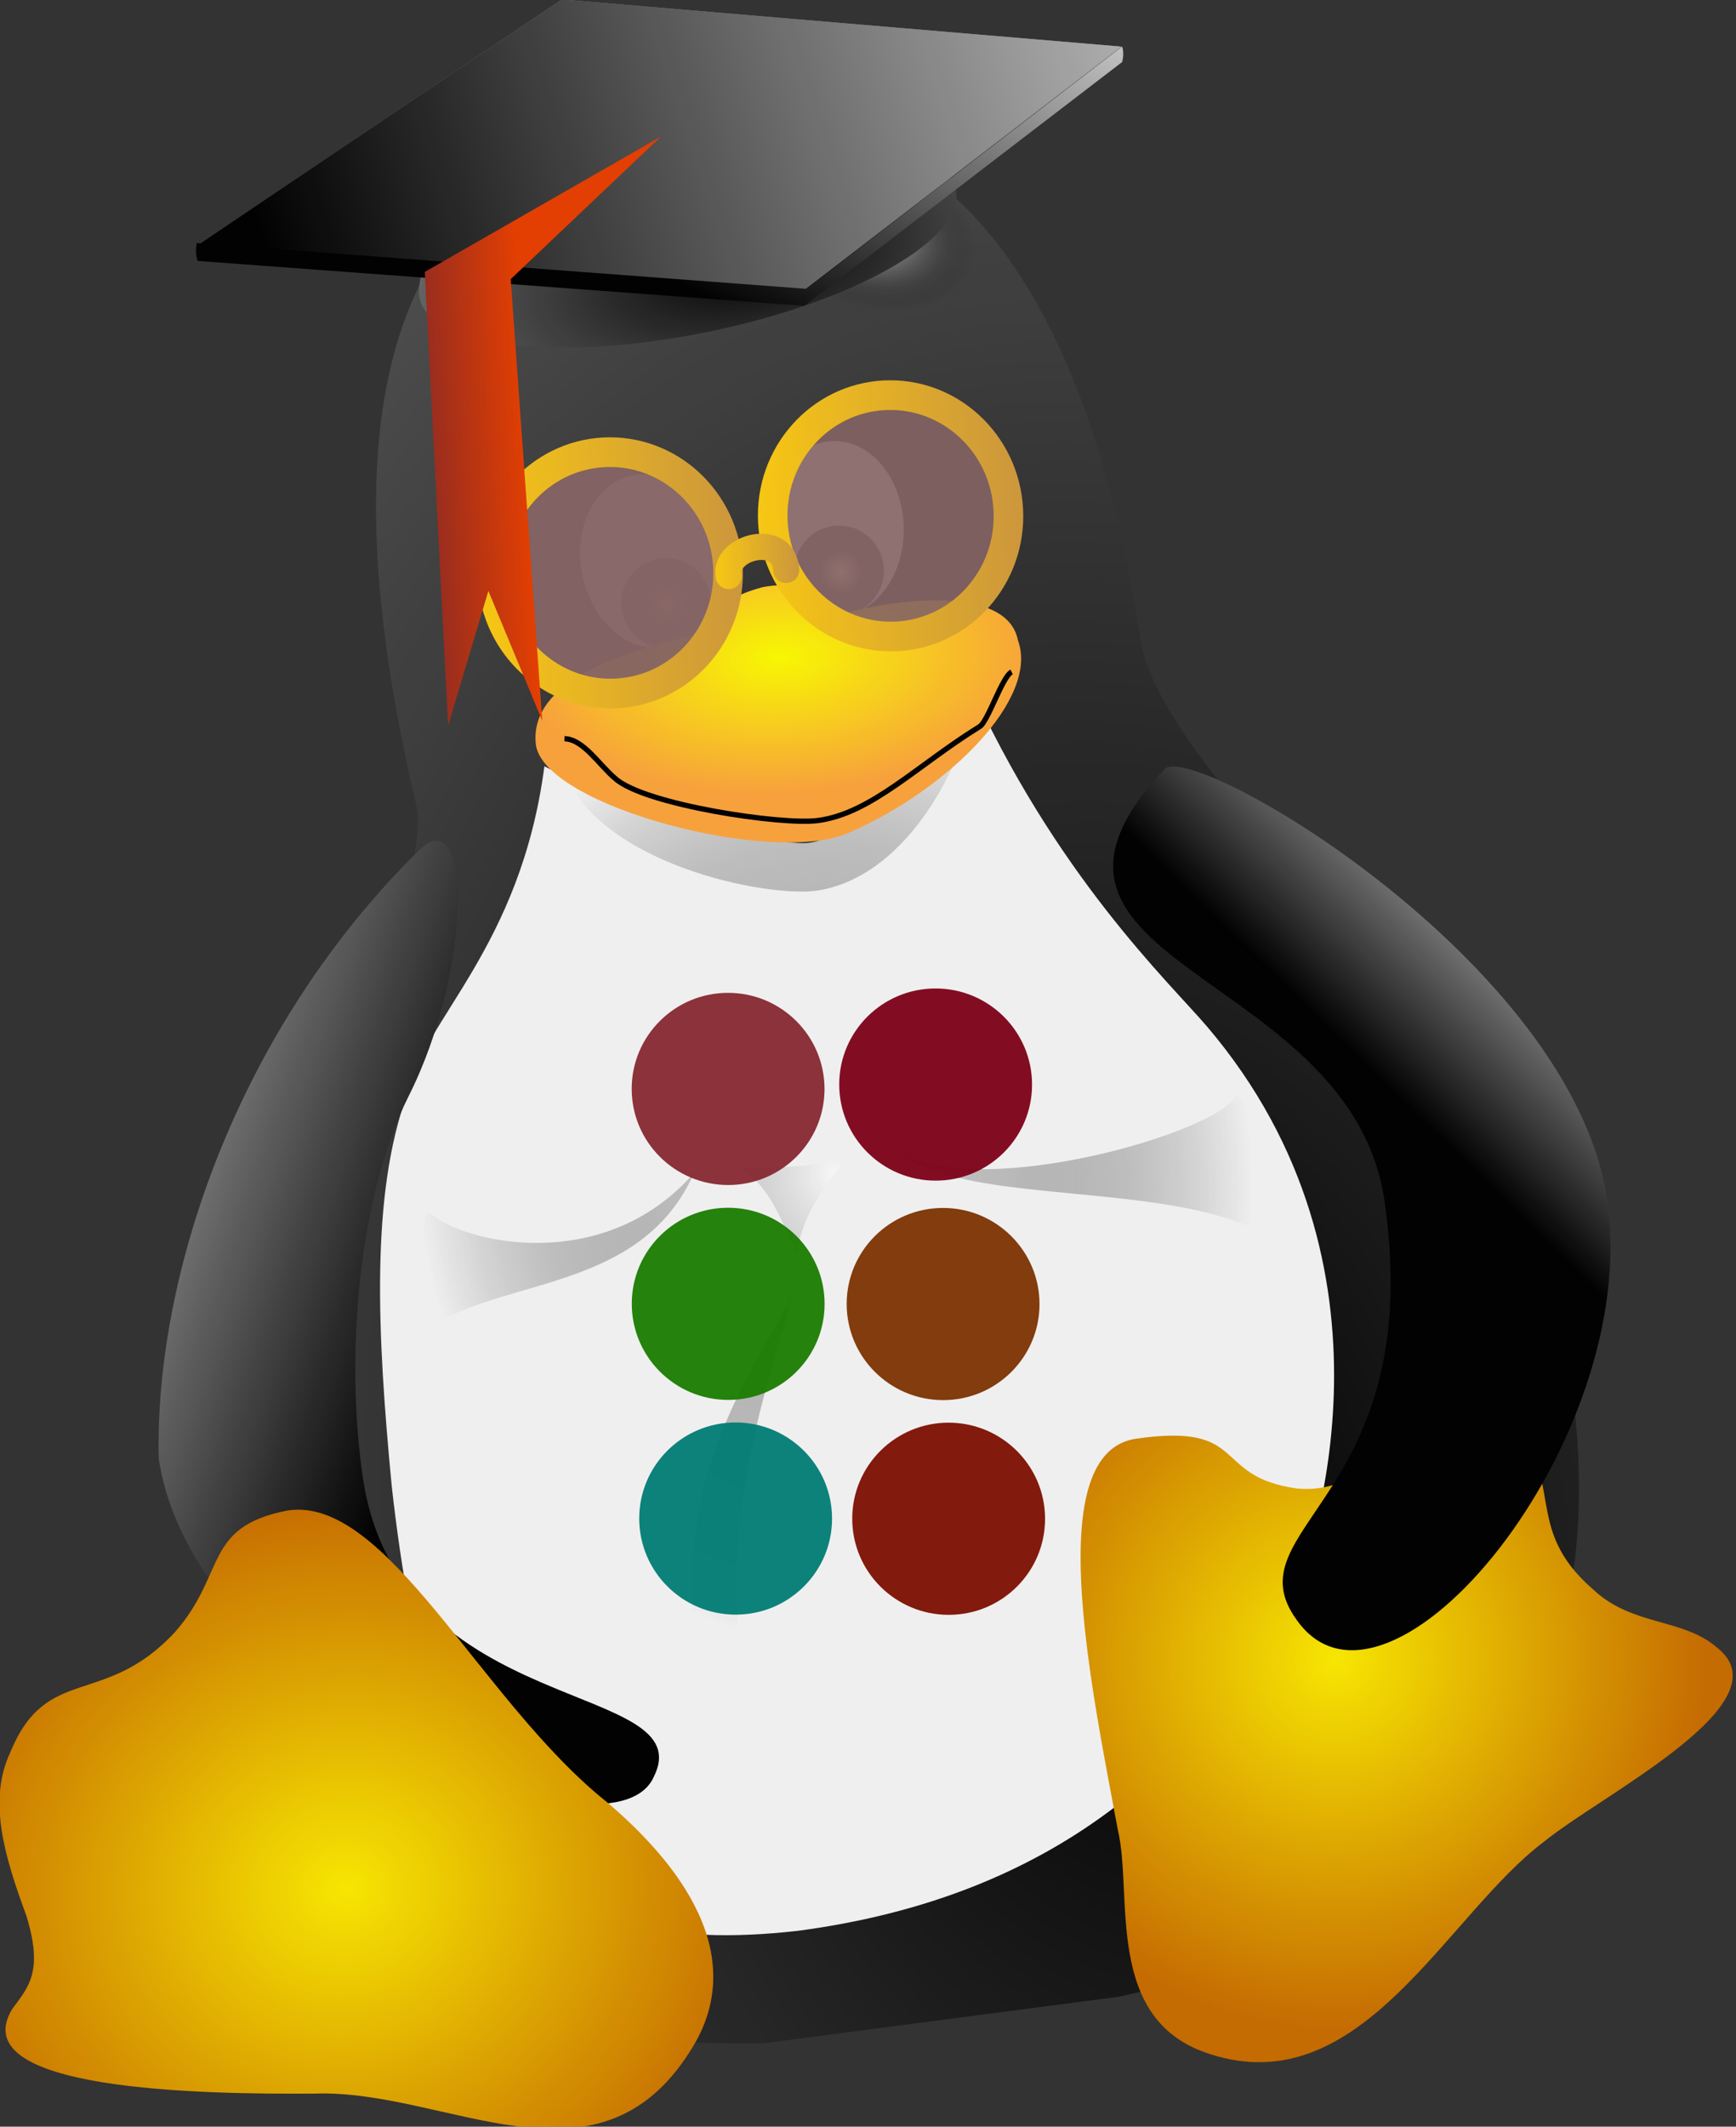 <?xml version="1.0" encoding="UTF-8" standalone="no"?>
<!-- Created with Inkscape (http://www.inkscape.org/) -->

<svg
   xmlns:dc="http://purl.org/dc/elements/1.1/"
   xmlns:cc="http://creativecommons.org/ns#"
   xmlns:rdf="http://www.w3.org/1999/02/22-rdf-syntax-ns#"
   xmlns:svg="http://www.w3.org/2000/svg"
   xmlns="http://www.w3.org/2000/svg"
   xmlns:xlink="http://www.w3.org/1999/xlink"
   xmlns:sodipodi="http://sodipodi.sourceforge.net/DTD/sodipodi-0.dtd"
   xmlns:inkscape="http://www.inkscape.org/namespaces/inkscape"
   width="126.92"
   height="155.427"
   id="svg3770"
   version="1.1"
   inkscape:version="0.48.4 r9939"
   sodipodi:docname="Nouveau document 5">
  <rect width="100%" height="100%" fill="#333333" stroke="none"/>
  <defs
     id="defs3772">
    <radialGradient
       r="375.855"
       fy="467.004"
       fx="436.165"
       cy="467.004"
       cx="436.165"
       gradientTransform="matrix(2.476,0,0,3.451,-637.5,-1015.629)"
       gradientUnits="userSpaceOnUse"
       id="radialGradient8460-5-5-3"
       xlink:href="#linearGradient726-6-3-5"
       inkscape:collect="always" />
    <linearGradient
       id="linearGradient726-6-3-5">
      <stop
         style="stop-color:#000;stop-opacity:1;"
         offset="0"
         id="stop727-7-8-8" />
      <stop
         style="stop-color:#fff;stop-opacity:1;"
         offset="1"
         id="stop728-7-6-5" />
    </linearGradient>
    <radialGradient
       r="10.995"
       fy="129.273"
       fx="507.872"
       cy="129.273"
       cx="507.872"
       gradientTransform="scale(1.213,0.824)"
       gradientUnits="userSpaceOnUse"
       id="radialGradient8450-4-0-0"
       xlink:href="#linearGradient863-0-3-9"
       inkscape:collect="always" />
    <linearGradient
       id="linearGradient863-0-3-9">
      <stop
         id="stop864-6-3-9"
         offset="0"
         style="stop-color:#ffffff;stop-opacity:1;" />
      <stop
         id="stop865-4-6-8"
         offset="1"
         style="stop-color:#000000;stop-opacity:0;" />
    </linearGradient>
    <radialGradient
       r="37.421"
       fy="173.578"
       fx="647.782"
       cy="173.578"
       cx="647.782"
       gradientTransform="matrix(2.826,0,0,3.207,-1451.314,-67.097)"
       gradientUnits="userSpaceOnUse"
       id="radialGradient8455-7-1-0"
       xlink:href="#linearGradient863-0-3-9"
       inkscape:collect="always" />
    <linearGradient
       id="linearGradient3653">
      <stop
         id="stop3655"
         offset="0"
         style="stop-color:#ffffff;stop-opacity:1;" />
      <stop
         id="stop3657"
         offset="1"
         style="stop-color:#000000;stop-opacity:0;" />
    </linearGradient>
    <linearGradient
       y2="164.068"
       x2="792.346"
       y1="119.428"
       x1="753.227"
       gradientTransform="matrix(1.982,0,0,4.312,-1362.985,-63.866)"
       gradientUnits="userSpaceOnUse"
       id="linearGradient8441-4-8-2"
       xlink:href="#linearGradient716-7-8-7-4"
       inkscape:collect="always" />
    <linearGradient
       id="linearGradient716-7-8-7-4">
      <stop
         id="stop717-6-5-0-9"
         offset="0"
         style="stop-color:#ffffff;stop-opacity:1;" />
      <stop
         id="stop718-1-8-5-0"
         offset="1"
         style="stop-color:#000000;stop-opacity:1;" />
    </linearGradient>
    <radialGradient
       r="32.216"
       fy="238.988"
       fx="627.733"
       cy="238.988"
       cx="627.733"
       gradientTransform="scale(1.03,0.971)"
       gradientUnits="userSpaceOnUse"
       id="radialGradient8428-2-1-1"
       xlink:href="#linearGradient635-3-6-1-2"
       inkscape:collect="always" />
    <linearGradient
       id="linearGradient635-3-6-1-2">
      <stop
         id="stop636-0-0-0"
         offset="0"
         style="stop-color:#ffed00;stop-opacity:1;" />
      <stop
         id="stop637-6-3-0"
         offset="1"
         style="stop-color:#ca6d00;stop-opacity:1;" />
    </linearGradient>
    <radialGradient
       r="35.749"
       fy="255.839"
       fx="518.951"
       cy="255.839"
       cx="518.951"
       gradientTransform="scale(1.072,0.933)"
       gradientUnits="userSpaceOnUse"
       id="radialGradient8430-6-0-6"
       xlink:href="#linearGradient635-3-6-1-2"
       inkscape:collect="always" />
    <linearGradient
       id="linearGradient3668">
      <stop
         id="stop3670"
         offset="0"
         style="stop-color:#ffed00;stop-opacity:1;" />
      <stop
         id="stop3672"
         offset="1"
         style="stop-color:#ca6d00;stop-opacity:1;" />
    </linearGradient>
    <linearGradient
       y2="131.219"
       x2="963.122"
       y1="107.627"
       x1="976.844"
       gradientTransform="matrix(1.942,0,0,4.399,-1334.708,-69.521)"
       gradientUnits="userSpaceOnUse"
       id="linearGradient8435-4-0-3"
       xlink:href="#linearGradient716-7-8-7-4"
       inkscape:collect="always" />
    <linearGradient
       id="linearGradient3675">
      <stop
         id="stop3677"
         offset="0"
         style="stop-color:#ffffff;stop-opacity:1;" />
      <stop
         id="stop3679"
         offset="1"
         style="stop-color:#000000;stop-opacity:1;" />
    </linearGradient>
    <radialGradient
       r="146.72"
       fy="572.649"
       fx="228.261"
       cy="572.649"
       cx="228.261"
       gradientTransform="matrix(1.448,-0.215,0.1,0.676,863.921,386.827)"
       gradientUnits="userSpaceOnUse"
       id="radialGradient8353-6-4-9"
       xlink:href="#linearGradient726-6-3-5"
       inkscape:collect="always" />
    <linearGradient
       id="linearGradient3682">
      <stop
         style="stop-color:#000;stop-opacity:1;"
         offset="0"
         id="stop3684" />
      <stop
         style="stop-color:#fff;stop-opacity:1;"
         offset="1"
         id="stop3686" />
    </linearGradient>
    <linearGradient
       y2="622.781"
       x2="300.319"
       y1="638.942"
       x1="113.779"
       gradientTransform="matrix(1.759,0,0,0.569,913.906,292.305)"
       gradientUnits="userSpaceOnUse"
       id="linearGradient8355-2-5-0"
       xlink:href="#linearGradient726-6-3-5"
       inkscape:collect="always" />
    <linearGradient
       id="linearGradient3689">
      <stop
         style="stop-color:#000;stop-opacity:1;"
         offset="0"
         id="stop3691" />
      <stop
         style="stop-color:#fff;stop-opacity:1;"
         offset="1"
         id="stop3693" />
    </linearGradient>
    <linearGradient
       y2="747.917"
       x2="248.837"
       y1="800.719"
       x1="135.556"
       gradientTransform="matrix(1.968,0,0,0.508,913.906,292.305)"
       gradientUnits="userSpaceOnUse"
       id="linearGradient8357-8-4-8"
       xlink:href="#linearGradient726-6-3-5"
       inkscape:collect="always" />
    <linearGradient
       id="linearGradient3696">
      <stop
         style="stop-color:#000;stop-opacity:1;"
         offset="0"
         id="stop3698" />
      <stop
         style="stop-color:#fff;stop-opacity:1;"
         offset="1"
         id="stop3700" />
    </linearGradient>
    <radialGradient
       r="5.312"
       fy="519.743"
       fx="312.093"
       cy="519.743"
       cx="312.093"
       gradientUnits="userSpaceOnUse"
       id="radialGradient8359-9-2-3"
       xlink:href="#linearGradient741-6-4-8"
       inkscape:collect="always" />
    <linearGradient
       id="linearGradient741-6-4-8">
      <stop
         style="stop-color:#ffecc7;stop-opacity:1;"
         offset="0"
         id="stop742-0-9-7" />
      <stop
         style="stop-color:#646464;stop-opacity:1;"
         offset="1"
         id="stop743-7-9-3" />
    </linearGradient>
    <radialGradient
       r="5.312"
       fy="519.743"
       fx="312.093"
       cy="519.743"
       cx="312.093"
       gradientUnits="userSpaceOnUse"
       id="radialGradient8361-0-9-1"
       xlink:href="#linearGradient741-6-4-8"
       inkscape:collect="always" />
    <linearGradient
       id="linearGradient3707">
      <stop
         style="stop-color:#ffecc7;stop-opacity:1;"
         offset="0"
         id="stop3709" />
      <stop
         style="stop-color:#646464;stop-opacity:1;"
         offset="1"
         id="stop3711" />
    </linearGradient>
    <radialGradient
       r="47.937"
       fy="734.939"
       fx="246.821"
       cy="734.939"
       cx="246.821"
       gradientTransform="matrix(1.381,0,0,0.724,913.906,292.305)"
       gradientUnits="userSpaceOnUse"
       id="radialGradient8363-1-4-0"
       xlink:href="#linearGradient752-0-9-0"
       inkscape:collect="always" />
    <linearGradient
       id="linearGradient752-0-9-0">
      <stop
         style="stop-color:#ffff00;stop-opacity:1;"
         offset="0"
         id="stop753-1-8-5" />
      <stop
         style="stop-color:#ffa53d;stop-opacity:1;"
         offset="1"
         id="stop754-3-1-0" />
    </linearGradient>
    <linearGradient
       y2="482.06"
       x2="346.554"
       y1="482.06"
       x1="278.641"
       gradientTransform="scale(0.991,1.009)"
       gradientUnits="userSpaceOnUse"
       id="linearGradient8365-7-6-3"
       xlink:href="#linearGradient747-7-3-1"
       inkscape:collect="always" />
    <linearGradient
       id="linearGradient747-7-3-1">
      <stop
         style="stop-color:#ffcd12;stop-opacity:1;"
         offset="0"
         id="stop748-2-9-8" />
      <stop
         style="stop-color:#d29a3d;stop-opacity:1;"
         offset="1"
         id="stop749-6-3-0" />
    </linearGradient>
    <linearGradient
       y2="482.06"
       x2="346.554"
       y1="482.06"
       x1="278.641"
       gradientTransform="scale(0.991,1.009)"
       gradientUnits="userSpaceOnUse"
       id="linearGradient8367-4-3-1"
       xlink:href="#linearGradient747-7-3-1"
       inkscape:collect="always" />
    <linearGradient
       id="linearGradient3722">
      <stop
         style="stop-color:#ffcd12;stop-opacity:1;"
         offset="0"
         id="stop3724" />
      <stop
         style="stop-color:#d29a3d;stop-opacity:1;"
         offset="1"
         id="stop3726" />
    </linearGradient>
    <linearGradient
       y2="222.595"
       x2="613.335"
       y1="222.595"
       x1="560.913"
       gradientTransform="matrix(0.456,0,0,2.191,913.906,292.305)"
       gradientUnits="userSpaceOnUse"
       id="linearGradient8369-5-4-7"
       xlink:href="#linearGradient773-2-6-9"
       inkscape:collect="always" />
    <linearGradient
       id="linearGradient773-2-6-9">
      <stop
         style="stop-color:#9e2d1d;stop-opacity:1;"
         offset="0"
         id="stop774-0-1-1" />
      <stop
         style="stop-color:#ea3f00;stop-opacity:1;"
         offset="1"
         id="stop775-2-5-0" />
    </linearGradient>
    <linearGradient
       y2="627.125"
       x2="277.055"
       y1="627.125"
       x1="260.044"
       gradientTransform="matrix(1.253,0,0,0.798,913.906,292.305)"
       gradientUnits="userSpaceOnUse"
       id="linearGradient8371-9-6-3"
       xlink:href="#linearGradient747-7-3-1"
       inkscape:collect="always" />
    <linearGradient
       id="linearGradient3733">
      <stop
         style="stop-color:#ffcd12;stop-opacity:1;"
         offset="0"
         id="stop3735" />
      <stop
         style="stop-color:#d29a3d;stop-opacity:1;"
         offset="1"
         id="stop3737" />
    </linearGradient>
  </defs>
  <sodipodi:namedview
     id="base"
     pagecolor="#ffffff"
     bordercolor="#666666"
     borderopacity="1.0"
     inkscape:pageopacity="0.0"
     inkscape:pageshadow="2"
     inkscape:zoom="1.4"
     inkscape:cx="-49.703584"
     inkscape:cy="12.310521"
     inkscape:document-units="px"
     inkscape:current-layer="g8337-4-3"
     showgrid="false"
     borderlayer="true"
     fit-margin-top="0"
     fit-margin-left="0"
     fit-margin-right="0"
     fit-margin-bottom="0"
     inkscape:window-width="1366"
     inkscape:window-height="748"
     inkscape:window-x="-2"
     inkscape:window-y="-3"
     inkscape:window-maximized="1" />
  <g
     inkscape:label="Calque 1"
     inkscape:groupmode="layer"
     id="layer1"
     transform="translate(-410.825,-460.363)">
    <g
       style="opacity:0.96"
       transform="matrix(0.285,-0.043,0.043,0.286,342.707,422.403)"
       id="TUX-5">
      <path
         inkscape:connector-curvature="0"
         sodipodi:nodetypes="csccsss"
         id="path756-5-9"
         d="m 376.543,220.345 c -61.862,-0.716 -98.154,44.143 -88.357,161.361 3.553,43.162 -207.826,289.794 40.422,322.571 l 90.926,1.772 C 587.048,695.419 555.862,538.58 550.083,520.692 533.041,458.94 476.477,400.758 476.079,367.611 475.692,266.407 440.75,219.288 376.543,220.345 z"
         style="font-size:12px;fill:url(#radialGradient8460-5-5-3);fill-rule:evenodd" />
      <path
         transform="matrix(1.935,0.947,-0.898,1.892,-673.904,-529.632)"
         sodipodi:ry="10.630493"
         sodipodi:rx="15.650421"
         sodipodi:cy="107.43024"
         sodipodi:cx="615.68225"
         d="m 631.333,107.43 c 0,5.871 -7.007,10.63 -15.65,10.63 -8.643,0 -15.65,-4.759 -15.65,-10.63 0,-5.871 7.007,-10.63 15.65,-10.63 8.643,0 15.65,4.759 15.65,10.63 z"
         id="path860-1-4"
         style="font-size:12px;fill:url(#radialGradient8450-4-0-0);fill-rule:evenodd"
         sodipodi:type="arc" />
      <path
         inkscape:connector-curvature="0"
         sodipodi:nodetypes="cssccscss"
         id="path793-0-8"
         d="m 478.164,612.443 c -29.466,37.882 -70.542,66.217 -136.662,65.032 -67.392,-2.46 -88.626,-36.669 -85.131,-126.617 2.081,-38.266 5.582,-73.371 18.686,-97.243 6.794,-17.904 33.906,-32.217 46.739,-76.693 21.016,15.396 56.166,29.022 63.405,29.114 13.779,0.295 34.861,-21.879 45.98,-34.856 14.567,52.188 39.237,83.285 47.053,95.827 42.281,67.842 6.477,135.49 -0.07,145.436 l 1e-5,0 z"
         style="font-size:12px;fill:#f8f7f7;fill-rule:evenodd" />
      <path
         inkscape:connector-curvature="0"
         sodipodi:nodetypes="cccccccccccccccccccccc"
         id="path871-3-4"
         d="m 337.661,603.565 c 0,33.27 17.313,53.649 13.372,53.649 -3.942,0 -24.037,-22.621 -24.037,-55.891 0,-47.811 33.753,-74.464 36.078,-82.543 3.942,0 -23.797,39.398 -25.413,84.785 z m 145.356,-118.294 c 12.616,11.149 0.609,21.053 3.763,37.214 -21.626,-18.667 -75.534,-19.231 -90.067,-35.427 18.472,14.724 79.817,6.983 86.304,-1.786 z m -126.856,-0.342 c 6.9,6.359 8.201,15.687 10.686,23.926 1.087,-7.823 9.488,-17 16.252,-22.944 -8.618,1.464 -18.32,0.059 -26.938,-0.982 z m -80.172,-1.069 c -6.984,7.967 -4.383,12.732 -12.844,35.391 17.842,-19.919 60.391,-2.907 80.933,-35.162 -26.729,22.804 -61.602,8.54 -68.089,-0.229 z M 435.416,369.537 c -8.92,26.128 -28.514,48.736 -49.926,48.736 -12.492,0 -54.948,-14.914 -59.409,-41.041 16.628,16.27 50.227,25.814 64.236,26.367 15.492,0.385 30.72,-18.985 45.099,-34.061 z"
         style="font-size:12px;fill:url(#radialGradient8455-7-1-0);fill-rule:evenodd" />
      <path
         inkscape:connector-curvature="0"
         style="font-size:12px;fill:url(#linearGradient8441-4-8-2);fill-rule:evenodd"
         d="m 249.444,548.148 c 0,61.781 77.764,63.002 61.6,85.552 -14.718,22.164 -112.088,-36.542 -112.088,-98.323 5.946,-46.748 36.656,-104.976 88.336,-142.264 14.837,-10.705 9.102,31.398 -12.02,61.171 -16.487,23.239 -25.828,62.974 -25.828,93.864 l 0,0 z"
         id="path758-7-6"
         sodipodi:nodetypes="cscssc" />
      <g
         id="g1065-8-9"
         transform="matrix(2.848,0,0,3,-1334.436,-53.164)"
         style="font-size:12px">
        <path
           inkscape:connector-curvature="0"
           style="font-size:12px;fill:url(#radialGradient8428-2-1-1);fill-rule:evenodd"
           d="m 662.602,249.841 c -9.646,4.879 -19.579,19.563 -32.31,13.52 -8.94,-4.147 -4.629,-14.198 -5.136,-19.831 -0.488,-12.981 -1.649,-32.4 6.79,-32.347 10.208,0.062 6.079,4.071 13.473,6.16 8.085,1.962 13.319,-8.297 19.427,-3.735 4.632,6.335 -0.225,9.713 5.358,15.881 2.963,3.57 7.546,3.493 10.149,6.407 5.42,5.45 -12.034,10.757 -17.752,13.944 l 0,0 z"
           id="path842-8-2"
           sodipodi:nodetypes="csssscsss"
           transform="translate(-7.188,-4.375)" />
        <path
           inkscape:connector-curvature="0"
           style="font-size:12px;fill:url(#radialGradient8430-6-0-6);fill-rule:evenodd"
           d="m 550.891,255.401 c 11.704,1.252 23.476,12.402 33.712,1.138 7.229,-7.815 0.14,-17.148 -4.088,-21.749 -9.781,-9.963 -15.275,-28.363 -24.293,-28.292 -7.635,0.311 -6.16,4.484 -11.522,8.735 -7.206,5.415 -11.712,1.005 -16.062,7.917 -2.652,3.745 -1.881,8.628 -0.753,13.8 0.792,4.92 -0.789,5.998 -2.47,7.599 -5.483,6.183 15.437,9.482 25.474,10.851 l 0,0 z"
           id="path843-6-9"
           sodipodi:nodetypes="cssssssss"
           transform="translate(-7.188,-4.375)" />
      </g>
      <path
         inkscape:connector-curvature="0"
         style="font-size:12px;fill:url(#linearGradient8435-4-0-3);fill-rule:evenodd"
         d="m 516.109,519.229 c -1.288,73.694 -50.958,73.994 -37.814,99.333 17.858,35.679 93.731,-31.741 93.731,-93.521 0,-60.528 -85.966,-129.672 -94.708,-124.085 -54.527,42.723 41.054,56.887 38.791,118.273 z"
         id="path857-0-0"
         sodipodi:nodetypes="cscss" />
      <g
         transform="matrix(0.995,0.098,-0.098,0.995,-782.845,-584.716)"
         id="g8337-4-3">
        <path
           inkscape:connector-curvature="0"
           style="font-size:12px;fill:url(#radialGradient8353-6-4-9);fill-rule:evenodd;stroke-width:1"
           d="m 1305.562,708.805 c 1.84,12.418 -27.4,27.038 -65.308,32.654 -37.908,5.616 -70.131,0.102 -71.971,-12.317 -1.84,-12.418 25.007,-46.18 62.916,-51.796 37.908,-5.616 72.524,19.04 74.363,31.458 l 0,0 z"
           id="path710-6-0"
           sodipodi:nodetypes="cssss" />
        <path
           inkscape:connector-curvature="0"
           style="font-size:12px;fill:#808080;fill-rule:evenodd"
           d="m 1112.501,712.992 153.133,19.142 83.745,-57.425 -141.17,-19.142 -95.708,57.425 0,0 z"
           id="path712-7-3"
           sodipodi:nodetypes="ccccc" />
        <path
           inkscape:connector-curvature="0"
           style="font-size:12px;fill:url(#linearGradient8355-2-5-0);fill-rule:evenodd"
           d="m 1112.501,712.992 153.133,19.142 83.745,-57.425 -141.17,-19.142 -95.708,57.425 0,0 z"
           id="path713-6-3"
           sodipodi:nodetypes="ccccc" />
        <path
           inkscape:connector-curvature="0"
           style="font-size:12px;fill:url(#linearGradient8357-8-4-8);fill-rule:evenodd"
           d="m 1112.509,716.846 153.125,19.188 83.75,-57.438 c 0.368,-1.301 0.525,-2.708 0.153,-3.903 l -83.028,57.09 -153.984,-19.452 c -0.323,1.505 -0.433,3.009 -0.016,4.514 l 2e-4,0 z"
           id="path725-0-7"
           sodipodi:nodetypes="ccccccc" />
        <path
           sodipodi:type="arc"
           style="fill:#fafafa;fill-opacity:1;fill-rule:evenodd;stroke:none"
           id="path737-9-9"
           d="m 325.409,514.6 c 0,12.223 -8.838,22.133 -19.74,22.133 -10.902,0 -19.74,-9.909 -19.74,-22.133 0,-12.223 8.838,-22.133 19.74,-22.133 10.902,0 19.74,9.909 19.74,22.133 z"
           sodipodi:cx="305.66895"
           sodipodi:cy="514.60022"
           sodipodi:rx="19.739868"
           sodipodi:ry="22.132584"
           transform="matrix(0.868,-0.134,0.153,0.988,879.003,331.067)" />
        <path
           sodipodi:type="arc"
           style="fill:#fafafa;fill-opacity:1;fill-rule:evenodd;stroke:none"
           id="path738-7-4"
           d="m 325.409,514.6 c 0,12.223 -8.838,22.133 -19.74,22.133 -10.902,0 -19.74,-9.909 -19.74,-22.133 0,-12.223 8.838,-22.133 19.74,-22.133 10.902,0 19.74,9.909 19.74,22.133 z"
           sodipodi:cx="305.66895"
           sodipodi:cy="514.60022"
           sodipodi:rx="19.739868"
           sodipodi:ry="22.132584"
           transform="matrix(0.878,0.024,-0.028,1,1016.663,270.752)" />
        <path
           sodipodi:type="arc"
           style="fill:url(#radialGradient8359-9-2-3);fill-opacity:1;fill-rule:evenodd;stroke:none"
           id="path739-5-9"
           d="m 323.016,519.386 c 0,6.277 -5.088,11.365 -11.365,11.365 -6.277,0 -11.365,-5.088 -11.365,-11.365 0,-6.277 5.088,-11.365 11.365,-11.365 6.277,0 11.365,5.088 11.365,11.365 z"
           sodipodi:cx="311.6507"
           sodipodi:cy="519.38562"
           sodipodi:rx="11.365372"
           sodipodi:ry="11.365356"
           transform="translate(915.103,289.912)" />
        <path
           sodipodi:type="arc"
           style="fill:url(#radialGradient8361-0-9-1);fill-opacity:1;fill-rule:evenodd;stroke:none"
           id="path744-9-9"
           d="m 323.016,519.386 c 0,6.277 -5.088,11.365 -11.365,11.365 -6.277,0 -11.365,-5.088 -11.365,-11.365 0,-6.277 5.088,-11.365 11.365,-11.365 6.277,0 11.365,5.088 11.365,11.365 z"
           sodipodi:cx="311.6507"
           sodipodi:cy="519.38562"
           sodipodi:rx="11.365372"
           sodipodi:ry="11.365356"
           transform="translate(959.368,283.93)" />
        <path
           inkscape:connector-curvature="0"
           style="font-size:12px;fill:url(#radialGradient8363-1-4-0);fill-rule:evenodd;stroke-width:1"
           d="m 1315.424,823.224 c 4.661,14.823 -19.213,36.509 -45.075,46.278 -19.511,7.822 -77.441,-10.614 -78.43,-26.276 -0.934,-15.995 23.178,-21.729 37.513,-24.887 12.571,-1.72 4.818,-8.059 21.919,-11.821 14.99,-2.101 8.665,9.291 20.684,7.645 12.806,-2.95 41.382,-5.114 43.389,9.06 l 0,0 z"
           id="path736-7-1"
           sodipodi:nodetypes="cssssss" />
        <path
           sodipodi:type="arc"
           style="fill:#886666;stroke:url(#linearGradient8365-7-6-3);stroke-width:7.5;stroke-linecap:round;stroke-linejoin:miter;stroke-opacity:1;stroke-dasharray:none;fill-opacity:0.961"
           id="path745-8-9"
           d="m 339.765,520.582 c 0,16.849 -13.391,30.507 -29.909,30.507 -16.518,0 -29.909,-13.658 -29.909,-30.507 0,-16.849 13.391,-30.507 29.909,-30.507 16.518,0 29.909,13.658 29.909,30.507 z"
           sodipodi:cx="309.85617"
           sodipodi:cy="520.58197"
           sodipodi:rx="29.908905"
           sodipodi:ry="30.50708"
           transform="translate(903.139,280.341)" />
        <path
           sodipodi:type="arc"
           style="fill:#886666;stroke:url(#linearGradient8367-4-3-1);stroke-width:7.5;stroke-linecap:round;stroke-linejoin:miter;stroke-opacity:1;stroke-dasharray:none;fill-opacity:0.905"
           id="path750-5-4"
           d="m 339.765,520.582 c 0,16.849 -13.391,30.507 -29.909,30.507 -16.518,0 -29.909,-13.658 -29.909,-30.507 0,-16.849 13.391,-30.507 29.909,-30.507 16.518,0 29.909,13.658 29.909,30.507 z"
           sodipodi:cx="309.85617"
           sodipodi:cy="520.58197"
           sodipodi:rx="29.908905"
           sodipodi:ry="30.50708"
           transform="translate(974.92,269.574)" />
        <path
           inkscape:connector-curvature="0"
           style="font-size:12px;fill:url(#linearGradient8369-5-4-7);fill-rule:evenodd"
           d="m 1169.927,722.562 0,114.85 11.964,-33.498 11.963,33.498 -2.253,-111.902 39.907,-34.045 -61.581,31.096 0,0 z"
           id="path764-3-2"
           sodipodi:nodetypes="ccccccc" />
        <path
           inkscape:connector-curvature="0"
           style="fill:none;stroke:url(#linearGradient8371-9-6-3);stroke-width:6.625;stroke-linecap:round;stroke-linejoin:miter;stroke-opacity:1;stroke-dasharray:none"
           d="m 1242.982,803.258 c -1.02,-7.38 14.556,-10.664 14.633,-0.802"
           id="path765-3-0"
           sodipodi:nodetypes="cc" />
        <path
           inkscape:connector-curvature="0"
           style="fill:none;stroke:#000000;stroke-width:1pt;stroke-linecap:butt;stroke-linejoin:miter;stroke-opacity:1"
           d="m 1199.237,842.197 c 4.827,0.34 8.517,7.188 12.38,10.726 7.016,6.973 41.719,14.002 50.873,13.199 13.587,-1.139 25.782,-12.652 42.012,-21.554 2.186,-0.957 6.423,-12.35 8.912,-13.44"
           id="path778-8-6"
           sodipodi:nodetypes="csscc" />
      </g>
      <path
         sodipodi:type="arc"
         style="opacity:0.96;fill:#800018;fill-opacity:0.996"
         id="path3520"
         sodipodi:cx="-460.7359"
         sodipodi:cy="170.16823"
         sodipodi:rx="29.028593"
         sodipodi:ry="31.261562"
         d="m -431.707,170.168 c 0,17.265 -12.997,31.262 -29.029,31.262 -16.032,0 -29.029,-13.996 -29.029,-31.262 0,-17.265 12.997,-31.262 29.029,-31.262 16.032,0 29.029,13.996 29.029,31.262 z"
         transform="matrix(-0.833,-0.126,-0.116,0.768,43.879,282.467)" />
      <path
         transform="matrix(-0.833,-0.126,-0.116,0.768,-8.342,275.734)"
         sodipodi:type="arc"
         style="opacity:0.96;fill:#8a2931;fill-opacity:0.996"
         id="path3520-4"
         sodipodi:cx="-460.7359"
         sodipodi:cy="170.16823"
         sodipodi:rx="29.028593"
         sodipodi:ry="31.261562"
         d="m -431.707,170.168 c 0,17.265 -12.997,31.262 -29.029,31.262 -16.032,0 -29.029,-13.996 -29.029,-31.262 0,-17.265 12.997,-31.262 29.029,-31.262 16.032,0 29.029,13.996 29.029,31.262 z" />
      <path
         transform="matrix(-0.833,-0.126,-0.116,0.768,37.475,337.59)"
         sodipodi:type="arc"
         style="opacity:0.96;fill:#803400;fill-opacity:0.996"
         id="path3520-7"
         sodipodi:cx="-460.7359"
         sodipodi:cy="170.16823"
         sodipodi:rx="29.028593"
         sodipodi:ry="31.261562"
         d="m -431.707,170.168 c 0,17.265 -12.997,31.262 -29.029,31.262 -16.032,0 -29.029,-13.996 -29.029,-31.262 0,-17.265 12.997,-31.262 29.029,-31.262 16.032,0 29.029,13.996 29.029,31.262 z" />
      <path
         transform="matrix(-0.833,-0.126,-0.116,0.768,-16.424,329.435)"
         sodipodi:type="arc"
         style="opacity:0.96;fill:#1b8000;fill-opacity:0.996"
         id="path3520-8"
         sodipodi:cx="-460.7359"
         sodipodi:cy="170.16823"
         sodipodi:rx="29.028593"
         sodipodi:ry="31.261562"
         d="m -431.707,170.168 c 0,17.265 -12.997,31.262 -29.029,31.262 -16.032,0 -29.029,-13.996 -29.029,-31.262 0,-17.265 12.997,-31.262 29.029,-31.262 16.032,0 29.029,13.996 29.029,31.262 z" />
      <path
         transform="matrix(-0.833,-0.126,-0.116,0.768,30.774,391.454)"
         sodipodi:type="arc"
         style="opacity:0.96;fill:#800f00;fill-opacity:0.996"
         id="path3520-9"
         sodipodi:cx="-460.7359"
         sodipodi:cy="170.16823"
         sodipodi:rx="29.028593"
         sodipodi:ry="31.261562"
         d="m -431.707,170.168 c 0,17.265 -12.997,31.262 -29.029,31.262 -16.032,0 -29.029,-13.996 -29.029,-31.262 0,-17.265 12.997,-31.262 29.029,-31.262 16.032,0 29.029,13.996 29.029,31.262 z" />
      <path
         transform="matrix(-0.833,-0.126,-0.116,0.768,-22.649,383.371)"
         sodipodi:type="arc"
         style="opacity:0.96;fill:#008078;fill-opacity:0.996"
         id="path3520-76"
         sodipodi:cx="-460.7359"
         sodipodi:cy="170.16823"
         sodipodi:rx="29.028593"
         sodipodi:ry="31.261562"
         d="m -431.707,170.168 c 0,17.265 -12.997,31.262 -29.029,31.262 -16.032,0 -29.029,-13.996 -29.029,-31.262 0,-17.265 12.997,-31.262 29.029,-31.262 16.032,0 29.029,13.996 29.029,31.262 z" />
    </g>
  </g>
</svg>
